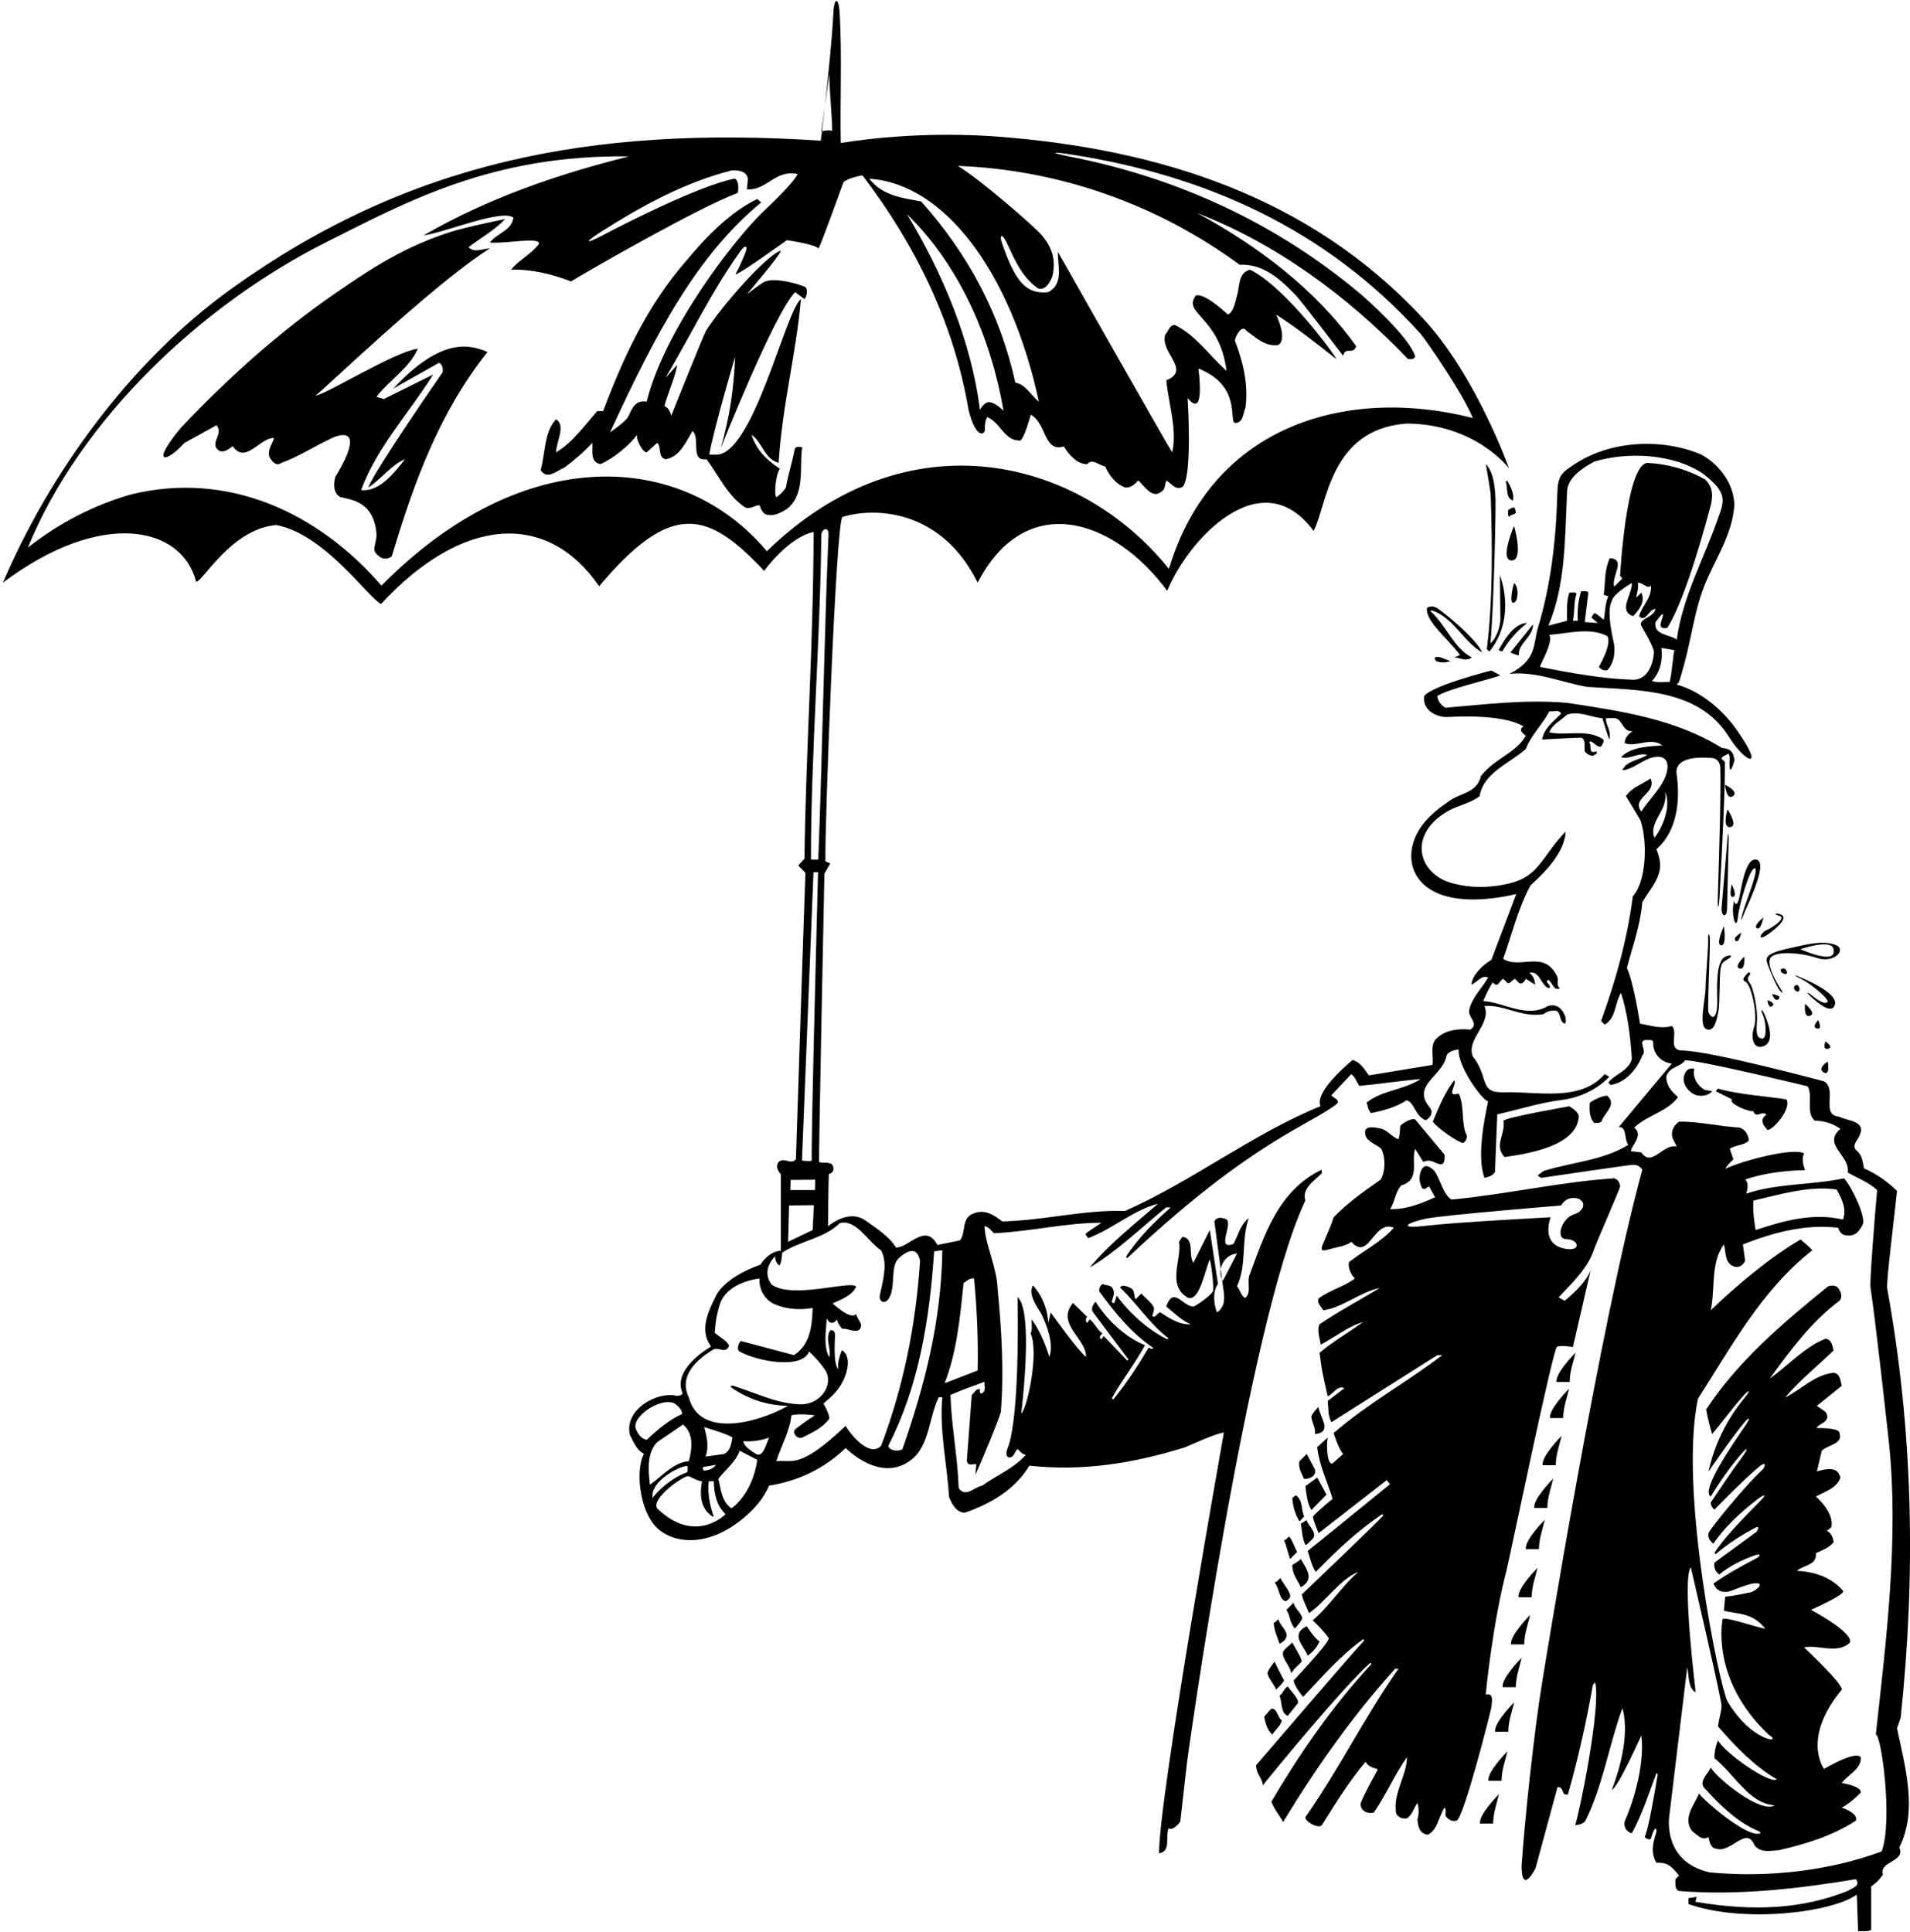 <?xml version="1.0" encoding="UTF-8"?>
<svg xmlns="http://www.w3.org/2000/svg" xmlns:xlink="http://www.w3.org/1999/xlink" width="525pt" height="531pt" viewBox="0 0 525 531" version="1.1">
<g id="surface1">
<path style=" stroke:none;fill-rule:nonzero;fill:rgb(0%,0%,0%);fill-opacity:1;" d="M 521.441 475.082 L 522.434 472.199 C 526.672 432.391 525.84 393.168 518.727 354.125 C 518.441 352.562 520.723 334.23 521.441 327.391 C 518.922 324.871 515.684 322.621 512.352 321.18 C 511.992 319.473 511.902 317.582 510.371 316.32 C 508.754 314.973 510.645 313.441 511.094 312.18 C 513.164 308.039 507.582 308.133 505.512 306.961 C 500.293 306.512 505.152 299.492 501.371 297.242 C 501.371 297.242 470.504 288.961 462.492 288.781 C 458.086 288.781 461.504 283.832 459.523 282.031 C 456.645 282.93 453.586 281.852 450.793 281.402 C 450.793 281.402 449.078 270.105 447.195 266.102 C 448.723 260.16 450.883 254.402 451.426 248.012 C 452.953 245.312 455.203 242.883 456.016 239.91 C 456.734 237.66 456.016 235.32 455.293 233.434 C 461.055 228.48 461.863 219.844 460.875 213.004 C 459.793 207.062 470.352 208.355 470.832 208.414 C 471.883 208.543 472.66 209.457 472.844 210.754 C 473.043 218.109 472.605 232.785 472.176 246.441 C 472.047 250.484 472.465 250.094 472.672 246.105 C 473.414 231.949 474.203 216.793 474.105 209.402 L 473.113 208.504 C 473.652 207.691 474.465 207.602 475.094 207.152 C 475.543 207.738 475.41 208.684 475.387 209.492 C 475.25 214.414 476.715 209.133 476.715 209.133 C 476.578 205.273 473.707 205.852 473.191 205.527 C 460.555 197.695 445.68 195.449 430.723 193.203 C 418.934 192.211 408.223 193.652 397.336 194.551 C 396.074 193.922 395.176 192.66 395.086 191.312 C 398.145 189.332 409.082 186.906 412.414 185.648 L 409.914 184.312 C 409.914 184.312 393.914 188.344 391.484 191.312 C 390.887 194.996 394.512 197.086 397.586 197.117 C 398.301 197.129 412.578 195.98 418.754 199.684 C 417.133 200.762 418.754 201.57 419.383 202.293 C 416.594 207.062 410.652 208.594 407.055 213.363 C 405.883 218.223 401.203 217.863 397.965 220.473 C 395.715 221.973 393.445 223.801 391.641 225.945 C 385.098 233.711 386.918 244.297 398.98 246.711 C 404.859 247.887 411.578 246.977 416.773 245.762 L 409.934 263.852 C 407.504 265.289 404.625 268.082 404.445 270.691 C 405.973 270.062 407.324 267.902 409.035 268.711 C 407.324 271.77 404.445 274.289 403.812 277.801 C 403.543 279.691 406.605 281.402 404.176 283.02 C 401.113 282.75 397.516 283.02 395.086 285.27 C 392.836 286.98 394.184 290.582 393.734 292.742 L 376.273 295.621 C 374.926 293.82 374.023 292.02 371.773 291.391 C 370.965 292.109 361.242 300.031 362.953 304.082 C 344.234 311.73 327.766 324.691 309.227 332.883 C 297.887 332.52 286.996 335.492 275.477 335.762 C 273.316 334.051 270.703 332.34 267.734 333.512 C 264.047 334.77 265.664 338.73 263.863 340.98 L 257.656 342.242 C 254.414 336.031 249.824 342.961 246.316 342.961 C 244.301 339.762 240.996 337.746 237.938 335.543 C 233.195 332.129 227.594 337.109 227.594 337.109 C 227.641 332.043 227.703 325.48 227.828 322.73 C 229.953 322.23 228.957 319.676 228.098 319.824 C 227.449 319.445 226.262 319.746 225.145 319.469 C 224.969 319.426 226.605 240.184 226.605 240.184 L 228.227 237.301 C 227.684 237.121 227.234 237.031 226.875 236.672 C 226.695 226.863 229.816 142.648 231.578 142.105 C 240.512 139.359 258.789 140.004 268.727 160.172 C 282.027 134.551 306.242 142.633 320.836 162.422 C 326.664 148.188 346.766 126.477 361.062 145.953 C 364.789 138.965 365.34 118.008 386.625 116.434 C 405.664 116.523 414.793 128.762 414.793 128.762 C 414.793 128.762 405.805 103.363 391.238 87.629 C 360.016 53.902 318.375 40.902 273.98 37.535 C 269.348 37.184 251.664 36.023 231.105 39.305 C 230.867 28.527 231.477 15.133 230.801 3.516 C 230.559 -0.652 229.289 -1.059 229.062 3.691 C 228.742 10.398 227.609 21.305 226.727 29.16 L 227.965 20.34 C 227.965 25.109 228.746 32.02 228.746 35.98 C 228.18 35.738 226.57 35.848 225.93 36.07 C 225.734 37.699 225.613 38.672 225.613 38.672 C 161.902 34.473 111.781 44.812 63.684 79.32 C 35.562 99.496 13.527 130.391 0.797 160.172 C 27.992 139.734 50.047 144.691 53.898 159.902 C 55.516 160.262 63.496 145.355 75.945 144.332 C 89.328 146.855 101.234 164.402 104.746 166.023 C 127.035 141.918 150.363 140.355 164.688 161.16 C 184.719 137.277 194.766 140.652 210.047 156.934 C 210.047 156.934 216.621 147.738 223.637 146.223 C 223.547 178.352 221.566 204.273 221.113 236.039 L 219.406 237.934 L 221.387 239.91 C 221.113 246.391 218.773 318.66 218.773 318.66 C 217.336 320.371 215.445 317.852 213.914 319.562 C 213.195 320.641 213.824 321.902 214.637 322.801 L 214.637 343.859 C 212.746 343.812 210.578 345.23 209.016 347.668 C 209.016 347.668 199.574 350.684 196.805 356.219 C 194.688 360.453 192.121 365.738 195.465 370.141 C 195.465 370.141 184.531 376.219 187.641 383.043 C 187.367 383.445 187.016 383.645 186.105 383.73 C 180.832 382.324 171.484 387.371 173.145 394.441 C 174.137 396.328 174.945 398.578 177.016 399.66 C 174.438 404.391 175.922 416.68 181.504 420.793 C 186.992 424.844 196.551 424.754 205.996 415.852 C 208.195 413.777 210.055 411.469 211.395 408.391 C 219.316 407.129 226.605 403.711 232.453 398.039 C 232.453 398.039 242.09 408.082 250.68 401.125 C 255.484 397.23 255.34 389.523 258.016 384.09 L 259.004 384.09 C 258.195 393.449 260.266 402.09 260.895 411.629 C 261.797 413.699 262.875 415.68 265.125 415.859 C 271.965 413.52 278.895 409.648 282.945 402.898 C 297.812 404.543 311.934 402.137 325.438 397.941 C 326.73 397.539 334.062 393.992 336.406 393.812 C 336.406 393.812 318.496 494.25 318.586 509.461 C 321.914 509.012 320.297 504.961 321.195 502.621 C 322.637 503.34 324.434 500.73 324.434 500.73 L 326.293 484.258 C 326.293 484.258 342.883 363.66 358.812 330 C 357.734 326.762 361.336 324.512 363.312 322.531 L 363.312 321.539 C 351.344 327.211 347.473 339.723 343.516 350.34 C 342.613 352.32 344.145 355.289 342.254 356.82 C 340.902 356.012 340.996 354.57 340.004 353.582 C 342.797 347.641 341.086 341.07 343.246 334.859 C 340.812 336.75 340.363 339.633 339.016 341.973 C 334.078 343.773 339.105 336.391 337.035 335.133 C 336.133 334.77 334.426 334.32 333.797 335.762 C 333.797 335.762 334.887 343.969 335.531 348.855 C 335.914 346.727 337.652 344.742 340.016 344.605 L 336.145 352.074 C 336.047 351.938 335.969 351.789 335.895 351.641 C 335.941 352.004 335.973 352.258 335.984 352.355 C 336.305 355.266 337.484 358.758 334.516 360.781 C 333.613 358.531 333.254 355.02 334.785 352.949 L 332.535 338.102 L 328.035 347.102 C 326.504 344.941 328.484 340.531 325.062 339.992 C 324.797 340.172 324.434 340.891 324.074 341.34 C 324.977 346.109 320.477 353.492 326.684 356.82 C 329.828 357.438 331.094 349.441 332.535 346.199 C 333.074 348.09 333.73 354.387 333.379 355.012 C 332.617 356.359 328.418 359.18 327.996 359.164 C 325.047 359.09 322.531 353.418 320.562 359.16 C 322.727 360.871 324.797 363.031 327.312 364.02 C 324.344 364.289 321.465 362.402 318.945 360.781 C 318.047 360.781 317.504 362.672 316.695 361.68 C 316.695 361.68 317.43 359.996 317.121 359.336 C 316.477 357.93 314.582 356.66 313.727 355.562 L 312.105 357.18 C 311.691 356.355 311.859 355.105 311.273 354.402 C 311.094 354.188 308.504 352.68 307.875 353.941 C 312.645 358.441 315.887 363.84 321.195 367.891 L 320.836 368.16 C 315.703 365.641 310.574 361.141 306.977 356.191 C 306.719 356.758 306.605 357.379 306.395 357.961 C 306.23 358.398 305.504 358.18 305.637 357.66 C 305.902 356.617 306.465 355.535 305.984 354.57 C 305.625 353.039 304.004 353.492 303.016 352.949 C 302.387 353.492 302.113 354.121 302.113 354.93 C 306.254 360.602 310.934 366.449 316.965 370.5 C 316.695 371.223 316.156 370.41 315.703 370.5 C 312.824 375.359 309.676 380.223 305.984 384.723 L 305.625 384.359 C 308.324 379.41 312.016 374.82 314.715 369.781 C 309.227 367.531 304.363 362.941 301.125 357.812 C 300.496 358.621 299.684 359.789 300.496 360.781 L 310.215 373.742 L 309.855 374.012 L 303.375 367.262 L 302.746 368.16 L 302.387 367.891 C 302.113 367.262 302.746 366.992 303.016 366.539 C 301.484 365.461 301.035 363.84 299.504 362.672 L 298.875 363.66 L 298.516 363.301 C 298.605 362.941 298.246 362.312 298.875 362.039 L 294.914 358.172 C 290.145 364.02 298.695 367.98 298.516 373.02 C 296.086 371.039 289.605 361.859 288.797 360.781 L 288.164 363.66 C 287.895 359.789 286.547 356.281 283.934 353.312 C 282.676 355.562 284.477 358.441 286.184 361.051 C 287.895 364.652 289.695 369.512 288.434 373.02 C 287.355 369.422 285.734 365.641 283.574 362.672 C 283.484 364.02 283.844 365.461 283.305 366.539 C 285.645 372.121 282.316 387.242 280.695 388.59 C 281.504 381.84 283.664 359.973 279.703 356.551 C 280.246 390.523 277.301 397.184 277.098 397.695 C 276.715 398.66 276.273 400.031 277.094 400.562 C 278.715 401.012 278.805 399.031 279.703 398.312 C 280.246 398.852 281.055 399.84 281.953 399.93 C 278.625 403.711 273.945 405.512 269.984 408.391 C 267.914 408.66 265.395 411.898 263.504 409.02 C 263.234 400.289 261.523 392.191 261.254 383.461 C 264.316 382.109 267.824 380.852 270.613 379.859 C 270.523 381.031 271.156 382.473 269.715 383.102 C 269.086 382.828 269.445 382.199 269.355 381.84 C 268.094 381.84 268.094 382.652 267.105 383.461 L 265.754 401.551 C 266.203 403.352 267.465 402.18 268.363 402.539 L 268.094 405.422 C 270.344 400.562 275.031 388.969 275.105 388.031 C 275.988 376.934 275.293 365.504 274.215 354.301 C 273.945 348.09 270.887 342.422 270.613 337.109 C 271.785 337.109 272.594 338.551 273.227 339 C 283.305 338.551 292.934 336.121 302.746 336.121 L 298.516 339 C 298.246 339.633 298.875 339.902 299.145 340.352 C 305.805 337.832 311.746 332.52 318.312 330.902 C 311.836 336.48 304.906 341.973 299.504 348.449 C 306.977 344.039 313.547 337.562 320.562 331.891 L 321.824 331.891 C 317.234 335.941 312.645 340.531 309.496 345.48 L 309.855 345.84 C 344.246 313.438 360.523 309.121 367.543 303.359 C 368.355 302.371 366.465 301.742 365.926 301.109 L 371.414 295.262 C 372.676 296.16 372.855 297.512 373.664 298.5 C 379.336 297.961 385.273 297.062 390.492 296.609 C 385.902 299.672 380.055 299.582 375.645 303.09 C 376.004 304.082 376.004 305.16 376.902 305.973 C 380.414 305.25 383.742 304.352 386.625 302.461 C 388.695 302.91 388.965 306.781 391.844 307.949 C 392.836 307.5 393.645 306.512 393.465 305.34 C 393.375 304.711 392.742 304.262 392.473 303.723 C 388.523 298.238 396.52 295.605 397.578 290.367 C 397.824 289.16 399.676 288.602 400.934 288.512 C 400.664 293.281 407.594 302.641 409.035 302.73 C 408.203 306.855 405.793 317.762 408.043 323.789 C 409.035 323.52 410.203 323.34 410.926 322.172 L 411.555 306.332 C 417.145 305.09 423.34 303.109 429.328 302.359 C 437.832 301.297 442.336 295.98 442.336 295.98 L 441.074 295.262 C 434.402 302.992 422.727 299.98 413.496 300.262 C 409.957 300.371 408.781 299.566 407.992 297.023 C 407.262 294.664 406.449 292.324 404.805 290.402 C 403.004 285.449 410.023 281.582 408.043 276.539 C 413.535 276.09 418.035 279.781 424.242 278.789 C 425.234 277.98 426.402 277.711 427.754 277.801 C 429.285 278.699 428.473 280.77 430.094 281.402 C 430.633 281.039 430.273 280.32 430.363 279.781 C 429.734 277.711 428.203 275.73 425.504 276.539 C 419.562 280.051 413.266 275.461 407.684 275.191 C 408.492 273.391 409.215 271.68 410.293 270.062 L 410.652 270.332 C 411.734 271.59 412.273 269.43 413.176 269.07 L 413.895 269.699 C 414.793 271.23 415.516 269.34 416.414 269.07 L 417.402 270.062 C 418.215 270.961 419.113 269.699 419.383 269.07 L 421.992 270.691 C 421.812 269.43 421.543 268.262 420.375 267.449 C 423.254 266.641 423.613 271.23 425.863 271.68 C 426.586 270.512 424.426 270.242 425.504 269.34 C 426.855 270.062 427.035 272.582 428.742 271.68 C 427.305 270.242 429.078 269.73 427.484 267.449 C 423.793 261.422 417.676 266.461 413.176 263.582 C 415.605 256.832 417.223 249.812 420.645 243.422 C 425.234 239.281 430.094 234.062 430.363 228.57 C 428.805 230.188 427.414 231.906 426.137 233.668 C 422.395 238.812 420.566 241.734 413.68 243.113 C 408.633 244.129 404.078 244.062 399.375 242.836 C 389.672 240.316 386.84 229.438 397.93 222.992 C 400.762 221.344 404.059 220.902 406.695 218.852 C 407.773 212.371 414.973 209.852 419.383 205.891 C 420.824 202.113 424.062 199.051 425.863 195.543 C 426.855 195.723 428.473 194.91 429.105 196.172 C 426.945 198.422 424.426 200.133 423.883 203.281 C 423.883 203.281 434.461 202.711 434.645 202.785 C 435.957 203.312 435.426 205.262 435.586 206.523 C 436.215 207.332 436.934 207.691 437.836 207.781 C 438.195 207.422 439.184 207.422 438.824 206.523 C 436.453 207.41 437.559 205.129 436.918 204.242 C 436.781 204.055 436.996 203.672 437.344 203.824 C 438.191 204.203 438.934 205.391 440.086 205.262 C 440.355 204.543 440.984 204.094 440.715 203.281 C 436.395 200.223 430.184 202.383 425.863 201.301 C 426.676 199.051 429.105 198.062 430.723 196.441 C 434.145 195.363 437.203 197.16 440.445 197.434 C 441.074 199.41 441.703 201.66 442.336 203.281 C 443.055 200.941 441.254 199.23 441.434 197.434 C 441.434 197.434 443.824 197.34 444.23 197.484 C 446.109 198.156 445.996 201.18 448.812 201.031 C 447.645 201.57 446.652 202.832 446.562 204.273 C 449.625 205.531 453.766 202.473 456.914 204.902 C 453.223 205.172 448.363 205.262 445.574 208.141 C 447.914 208.863 450.344 206.793 452.773 207.512 C 450.523 209.043 447.105 209.043 445.934 211.742 C 448.535 211.578 451.07 209.266 453.52 208.43 C 458.078 206.875 459.594 209.844 457.312 214.473 C 455.82 217.5 452.977 220.168 451.152 223.082 C 448.273 219.301 455.562 218.133 453.676 213.992 C 451.426 215.613 448.543 216.422 446.926 218.852 C 446.926 218.852 450.797 225.164 450.957 225.633 C 452.922 231.402 452.508 242.414 448.812 246.391 C 447.285 258.359 444.043 269.699 440.086 280.68 L 441.074 281.672 C 444.312 279.781 443.773 275.73 445.574 272.941 C 447.285 278.25 448.184 284.73 448.543 291.121 C 447.734 294.359 443.863 295.262 442.062 297.602 L 442.695 298.23 C 446.836 297.691 450.074 293.73 451.426 290.133 C 452.953 288.691 449.535 285.633 453.043 285.902 C 453.586 285.902 454.395 285.812 454.395 286.531 C 454.305 289.68 456.555 292.02 459.523 292.383 C 459.523 292.383 449.535 304.262 444.945 309.84 C 447.285 309.66 446.383 313.172 447.555 314.699 C 440.625 319.02 431.984 319.473 424.242 321.902 L 422.625 323.16 L 423.613 323.789 C 423.613 323.789 447.328 320.281 448.66 320.211 C 449.719 320.156 450.703 320.422 451.426 321.539 C 439.633 364.652 424.488 458.828 423.918 462.273 C 421.688 475.688 419.004 501.082 418.223 513.082 C 418.328 521.105 422.078 513.523 422.078 513.523 L 428.113 491.281 C 430.094 491.098 429.016 493.801 430.992 493.262 C 433.785 483.359 436.035 473.371 437.836 463.109 L 438.465 462.48 C 440.086 469.32 434.234 497.848 432.973 501.719 C 434.145 501.629 435.402 501.27 435.855 500.371 C 440.625 490.648 442.242 479.762 445.934 469.59 C 445.934 469.59 448.828 476.855 443.055 492 C 444.676 491.551 451.152 477.059 451.152 477.059 C 452.055 484.078 449.625 493.801 446.562 500.73 C 446.293 502.078 446.926 503.52 448.543 503.969 C 451.426 498.66 453.223 492.988 455.293 487.41 L 455.652 487.77 C 455.113 491.012 453.133 503.07 452.055 504.961 C 452.504 505.5 453.043 505.68 453.676 505.59 C 454.125 504.598 454.215 503.43 455.023 502.621 C 455.383 502.801 455.293 503.34 455.293 503.609 C 454.395 506.398 453.586 509.098 455.293 512.07 C 458.535 511.891 459.523 513.148 461.504 515.578 L 460.516 516.57 C 460.516 517.828 460.336 519.449 461.504 519.809 C 477.883 521.16 494.895 519.09 510.102 516.57 C 511.633 518.551 508.754 519.09 507.852 519.809 C 495.828 524.605 482.578 525.605 466.004 522.781 L 466.363 521.43 L 464.113 521.789 L 464.113 523.41 C 478.996 528.676 503.328 525.855 510.371 520.801 L 510.734 530.879 C 511.902 530.789 513.344 531.059 514.332 530.52 L 514.332 518.551 C 515.773 517.559 516.582 516.75 517.574 515.309 C 516.402 511.531 523.871 511.891 522.074 507.84 C 527.203 497.578 523.602 485.609 521.441 475.082 Z M 285.566 110.426 C 283.406 108.719 281.875 105.566 279.086 105.207 C 275.035 86.668 266.305 70.02 253.164 55.348 C 247.945 54.449 242.453 53.727 238.945 49.137 C 259.277 50.41 277.754 74.238 285.566 110.426 Z M 275.844 112.945 C 275.844 112.945 274 110.934 272.16 110.566 C 270.562 110.246 269.363 112.676 269.363 112.676 C 267.023 93.957 259.195 75.238 249.297 58.859 C 263.965 73.168 272.426 93.148 275.844 112.945 Z M 210.785 151.531 C 187.816 124.105 144.094 121.211 104.855 160.98 C 87.484 140.91 62.648 129.301 35.828 135.961 C 25.656 138.93 16.207 143.789 7.656 150.539 C 22.023 115.352 55.277 83.855 89.703 66.562 C 111.891 55.422 135.414 42.48 172.895 42.992 C 153.098 47.941 134.105 54.512 116.465 64.68 C 121.145 64.32 137.887 57.301 141.125 59.82 C 140.676 63.422 136.625 64.051 134.645 66.66 C 138.516 67.109 149.586 64.859 147.965 67.289 C 145.625 70.172 142.566 71.52 140.496 74.133 C 146.074 73.949 151.926 75.391 156.965 77.371 C 162.188 74.133 192.246 56.941 202.688 53.07 C 203.316 51.633 202.742 48.945 201.777 49.137 C 192.012 51.082 170.656 62.027 165.609 64.707 C 160.836 67.238 160.539 66.695 165.117 63.781 C 176.426 56.578 188.062 50.191 201.066 46.859 C 202.594 46.77 205.297 46.859 205.566 49.199 L 205.297 52.082 C 210.875 52.352 213.125 46.5 219.246 47.852 C 217.715 50.82 210.969 56.996 209.27 58.672 C 201.172 66.676 182.637 90.781 177.754 110.402 C 174.613 109.906 173.801 112.176 172.715 114.465 C 172.023 115.914 167.676 118.859 167.676 118.859 C 180.559 90.922 191.734 70.109 209.223 55.648 C 208.895 55.32 208.445 55.051 208.176 54.691 C 200.703 58.289 194.047 65.133 188.465 71.883 C 177.754 84.211 171.277 98.43 165.785 113.012 L 164.164 113.012 C 160.746 116.883 157.324 121.742 152.824 124.352 C 152.914 121.383 155.617 116.883 152.824 115.262 C 149.496 118.859 149.945 124.531 148.598 129.211 C 150.395 132.09 153.098 129.301 155.074 128.578 C 157.777 126.602 160.387 124.352 162.816 121.742 C 162.996 123.902 162.098 127.051 165.066 127.59 C 168.938 125.879 173.254 122.102 175.145 119.492 C 174.695 120.57 176.586 124.352 177.754 124.352 L 180.637 121.742 C 181.895 122.82 180.727 125.609 182.887 126.242 C 186.844 125.699 188.555 121.383 190.355 118.5 C 192.605 120.301 189.547 126.961 194.227 126.242 C 197.734 131.012 199.984 136.32 204.938 139.562 C 206.555 140.012 207.816 138.66 208.805 138.93 C 209.074 139.742 209.703 141.539 211.145 141.539 C 212.766 141.898 214.746 140.91 216.273 139.922 C 221.586 135.871 219.605 127.68 220.504 123 C 220.504 123 218.656 122.387 218.434 123.539 C 217.777 127 216.613 130.562 216.004 134.07 C 215.195 135.242 214.566 135.871 213.395 136.68 C 212.676 135.871 213.305 130.109 214.387 128.852 C 210.605 126.422 207.906 123.633 206.555 119.492 C 209.703 121.742 210.066 126.148 214.023 127.23 C 215.016 111.391 218.797 97.531 220.145 82.23 C 215.914 85.289 206.914 125.812 196.566 124.98 L 194.945 124.98 C 196.297 117.512 202.055 98.07 202.055 98.07 C 201.695 107.07 200.527 114.762 198.098 123.219 C 198.098 123.219 213 85.715 218.578 80.312 L 221.137 82.23 C 221.832 81.188 222.039 79.918 221.5 79.027 C 221.203 78.535 213.395 76.109 210.426 77.371 C 210.605 76.832 205.297 80.883 205.297 80.883 C 205.297 80.883 214.387 70.262 214.656 68.91 C 210.906 69.926 198.754 83.613 194.137 90.805 C 193.434 91.898 184.504 114.27 184.504 114.27 C 184.234 113.281 183.605 111.84 182.617 111.66 C 183.605 107.883 185.496 104.012 186.125 100.32 L 182.887 103.922 C 189.691 92.5 195.648 79.938 203.652 68.867 C 204.855 67.199 205.652 67.551 204.848 69.523 C 204.027 71.52 203.207 73.531 202.227 75.203 C 201.254 76.863 216.273 66.031 216.273 66.031 C 216.273 66.031 223.566 67.02 225.004 68.281 C 225.727 67.109 231.844 50.102 231.844 50.102 C 233.105 48.84 237.066 48.211 237.066 48.211 C 251.824 67.562 262.266 89.16 266.227 112.652 C 268.246 120.812 270.727 119.492 270.727 118.141 C 270.637 116.883 270.816 115.621 271.355 114.633 C 275.137 116.25 275.945 121.199 280.445 121.109 C 281.613 120.48 283.324 114 283.324 114 C 287.734 116.34 286.836 124.441 292.414 122.73 C 293.766 124.98 296.105 127.68 298.895 127.59 C 300.156 125.879 302.137 127.949 303.754 128.223 C 304.746 130.289 306.363 132.723 308.613 133.711 C 309.695 134.43 310.953 133.801 311.855 133.078 L 312.844 132.09 C 314.016 132.812 316.445 137.223 318.965 135.328 C 320.406 134.609 320.137 133.262 320.586 132.09 C 322.023 132.898 323.285 135.062 325.176 133.711 C 327.785 130.379 326.434 109.41 326.434 109.41 C 331.078 115.148 329.676 103.383 329.406 101.312 C 341.246 105.98 337.773 115.621 339.395 116.25 C 341.824 116.34 341.645 113.551 342.363 112.02 C 343.18 105.512 341.637 99.367 339.473 93.727 C 339.242 93.129 341.285 88.801 342.633 90.961 C 345.336 92.852 347.766 95.371 351.363 94.832 C 353.883 93.301 351.094 87.09 350.734 86.461 C 356.402 90.062 362.074 94.562 367.293 98.699 C 367.652 98.609 353.703 79.172 343.625 74.133 C 340.203 75.031 340.836 78.723 340.023 81.242 C 339.664 82.41 339.125 85.922 337.504 86.461 C 336.246 85.289 330.844 80.43 328.684 81.242 C 324.906 86.281 335.246 86.98 337.145 101.941 C 332.465 97.801 328.594 92.039 322.926 89.34 C 321.395 89.34 321.215 91.051 320.312 91.949 C 318.695 96.902 327.605 101.672 320.586 104.551 C 321.215 111.121 323.645 118.141 322.203 124.352 C 320.855 122.371 290.797 69.27 290.797 69.27 C 290.613 72.781 292.578 78.062 288.078 80.312 C 283.398 80.855 280.641 78.625 278.246 73.812 C 277.09 71.586 276.27 69.27 275.453 66.965 C 274.555 64.43 275.48 64.125 276.66 66.609 C 278.871 71.246 280.73 76.035 285.305 79.262 C 287.105 79.891 288.395 78.117 289.207 76.137 C 290.438 71.27 288.996 67.898 286.527 64.855 C 284.477 62.332 268.836 48.84 263.254 45.602 C 291.246 46.68 318.062 56.133 340.746 72.781 C 347.156 72.441 351.949 76.715 356.262 81.262 C 357.699 82.777 369.184 97.801 369.184 97.801 C 369.812 95.102 371.883 97.711 372.785 95.191 C 361.445 79.262 345.336 67.383 329.047 58.562 C 350.465 66.84 370.266 81.152 387.004 98.699 C 387.723 98.699 388.535 98.883 388.984 98.07 C 387.723 92.941 375.438 82.035 373.676 80.562 C 350.277 61.004 323.34 48.852 294.484 43.129 C 288.473 41.938 288.652 41.574 294.738 42.523 C 331.227 48.227 364.336 62.766 390.566 91.859 C 391.547 92.949 402.035 107.973 404.824 114.902 C 370.746 106.211 333.297 116.414 321.305 156.391 C 296.863 125.867 249.469 113.848 210.785 151.531 Z M 225.746 147.148 C 225.762 145.426 227.672 144.652 227.746 146.648 C 226.578 173.812 226 208.617 224.914 236.312 L 222.914 236.312 C 222.828 209.059 225.527 174.352 225.746 147.148 Z M 223.598 239.746 L 224.859 239.746 C 224.859 239.746 222.922 312.219 223.121 319.062 C 222.371 319.312 220.434 319.023 220.434 319.023 Z M 217.328 324.355 L 224.078 324.293 L 224.004 327.145 L 217.254 327.145 Z M 216.895 331.375 L 223.703 331.293 L 223.375 338.125 L 216.625 341.367 Z M 196.195 370.887 C 197.906 370.348 199.438 372.234 200.426 369.895 C 199.703 368.453 197.816 367.555 196.465 366.387 C 196.613 363.652 197.062 361.043 197.867 358.555 C 199.895 352.266 208.797 351.445 208.797 351.445 C 208.523 354.234 210.145 357.387 213.023 358.555 C 216.086 359.906 219.863 360.176 223.375 359.547 C 223.191 365.031 222.535 369.73 218.246 372.508 L 203.664 368.637 C 202.855 369.176 202.539 371.086 203.168 371.445 C 207.965 374.207 220.445 376.555 222.387 371.516 C 224.012 373.016 225.637 374.777 226.867 376.703 C 229.238 380.418 225.77 386.406 219.457 386.016 C 212.93 385.605 208.551 383.172 201.527 380.941 C 200.859 380.73 200.637 381.16 201.258 381.586 C 205.668 384.57 210.871 386.379 216.625 386.453 C 207.422 391.551 192.223 395.059 189.355 384.203 C 186.297 377.906 192.078 373.355 196.195 370.887 Z M 193.945 400.406 C 194.938 397.617 194.305 395.094 193.586 392.305 C 195.297 392.844 200.426 394.375 201.324 395.188 C 200.965 396.805 200.875 398.695 199.074 399.688 Z M 196.824 402.656 C 196.016 403.824 194.754 404.094 193.586 404.273 C 193.137 404.094 193.227 403.645 193.227 403.285 Z M 174.789 392.785 C 173.414 389.215 182.613 383.414 185.836 386.098 C 186.68 386.797 187.566 387.797 187.465 388.703 C 183.867 390.324 180.715 393.023 177.746 395.816 C 176.137 395.398 175.316 394.152 174.789 392.785 Z M 180.625 396.445 L 187.734 391.586 C 190.703 394.016 190.254 398.066 189.355 401.664 C 185.035 402.023 181.887 405.895 178.645 408.145 C 178.195 404.188 177.746 399.504 180.625 396.445 Z M 188.953 402.98 C 188.953 402.98 189.121 404.438 188.828 404.73 C 183.078 406.793 179.367 411.746 179.367 411.746 C 178.645 406.977 187.391 402.73 188.953 402.98 Z M 180.625 414.625 C 178.953 412.043 187.117 406.164 188.953 405.793 C 189.66 405.648 191.695 407.246 192.953 407.156 C 192.324 410.754 192.414 414.625 195.836 416.875 L 196.195 416.875 C 194.078 410.98 194.844 407.156 194.844 407.156 L 196.195 407.156 C 196.285 410.574 196.914 413.816 199.438 416.246 C 199.438 416.246 191.078 424.812 180.625 414.625 Z M 201.055 414.625 C 198.355 412.824 198.176 409.406 197.453 406.523 C 199.438 403.914 202.137 402.023 203.305 398.785 L 208.164 401.305 C 206.746 410.98 201.055 414.625 201.055 414.625 Z M 207.805 399.688 C 206.547 398.785 204.656 397.887 204.297 396.176 C 206.453 396.355 209.246 395.996 211.406 395.188 C 210.594 396.895 209.785 400.766 207.805 399.688 Z M 232.465 391.945 C 219.746 403.98 217.887 401.215 213.387 401.664 C 214.734 397.438 217.164 393.203 217.523 389.066 C 219.773 388.438 224.004 389.066 224.004 389.066 C 224.004 389.066 221.094 390.848 218.625 392.867 C 217.539 393.758 219.145 395.727 220.496 395.188 C 223.105 393.836 225.895 392.754 227.965 389.965 C 227.965 388.527 226.344 385.824 226.344 385.824 C 227.605 384.746 229.066 383.508 230.203 382.059 C 233.012 378.473 234.312 372.785 231.414 371.148 C 230.965 372.316 230.035 374.758 230.484 376.375 C 228.863 375.117 229.586 367.422 229.52 366.781 C 229.449 366.137 229.227 365.621 228.234 365.664 C 226.703 368.008 228.504 370.438 227.965 373.137 C 226.254 370.164 227.066 365.848 227.246 362.426 C 228.414 364.812 229.988 363.008 230.078 362.648 C 230.078 363.457 231.371 365.344 231.652 365.301 C 232.938 365.09 234.441 366.258 236.066 365.664 C 237.684 363.953 235.613 362.965 235.344 361.164 C 233.996 363.145 228.863 358.285 228.863 358.285 C 231.023 357.297 234.176 356.215 235.344 353.695 C 234.086 351.805 217.703 357.297 212.035 353.066 C 209.914 349.98 211.227 347.305 213.023 345.324 C 213.023 345.324 213.113 347.395 214.285 347.848 C 214.824 347.125 214.914 345.324 215.004 344.336 C 219.953 341.098 226.523 340.465 230.844 336.234 C 235.254 334.977 238.586 341.367 242.184 343.707 C 244.094 347.289 242.695 351.926 241.852 356 C 241.465 357.867 243.266 358.719 244.371 356.859 C 246.285 353.633 244.586 348.02 247.105 345.816 C 247.938 345.09 251.914 341.48 252.895 346.586 C 251.727 364.586 248.215 381.504 242.184 397.438 C 238.586 401.125 232.734 392.754 232.465 391.945 Z M 248.035 398.426 C 246.684 399.055 244.434 398.785 244.164 397.438 C 252.445 381.324 255.504 363.055 256.766 343.977 L 259.016 343.707 C 258.746 363.324 254.066 381.145 248.035 398.426 Z M 268.734 376.734 L 259.645 380.246 C 262.977 371.785 263.875 362.246 264.863 352.707 C 265.766 352.074 266.574 351.266 267.746 351.445 C 268.555 359.996 268.914 368.816 268.734 376.734 Z M 457.645 217.617 C 459.578 221.648 456.746 227.812 454.766 230.309 C 452.965 225.898 458.723 222.746 457.645 217.617 Z M 517.223 508.945 C 502.914 514.254 485.902 516.234 469.973 514.703 C 456.711 511.758 458.844 499.117 458.844 499.117 L 463.766 458.363 C 464.305 460.793 463.945 464.035 466.105 465.207 C 466.105 465.207 462.246 433.98 464.754 430.824 C 464.754 430.824 473.293 467.422 473.199 468.988 C 473.09 470.898 472.371 472.934 472.223 474.566 C 476.812 479.875 482.121 485.453 488.422 489.145 C 486.355 490.496 474.203 481.945 472.223 478.434 C 471.594 479.875 471.234 481.496 471.234 483.293 C 476.902 487.887 480.773 495.805 487.793 496.254 C 484.016 498.684 471.863 488.785 470.242 485.906 C 469.344 487.793 466.465 490.043 468.984 492.023 C 473.066 496.578 477.902 501.066 483.195 503.27 C 483.969 503.594 484.445 504.125 482.914 504.098 C 479.137 504.027 468.805 495.445 467.004 493.016 C 465.742 496.164 462.414 499.766 465.113 503.363 C 466.465 504.266 467.812 506.156 469.613 504.984 C 469.883 506.336 470.242 508.137 471.863 508.223 C 475.914 509.395 480.055 501.746 482.305 507.324 C 484.016 509.395 486.621 508.766 489.055 508.586 C 496.523 506.875 503.723 504.625 510.113 500.484 C 510.922 498.414 506.242 496.887 506.242 496.887 C 508.133 495.895 510.023 494.273 511.465 492.746 C 511.645 490.945 506.242 490.137 506.242 490.137 C 507.953 487.793 511.734 486.266 511.465 483.023 C 509.844 481.137 501.383 486.266 501.383 486.266 C 501.383 486.266 495.078 477.98 506.242 464.484 C 506.602 462.863 495.895 452.875 495.895 452.875 C 499.582 451.977 505.074 454.855 508.492 451.523 C 509.395 448.645 497.781 442.523 497.781 442.523 C 497.781 442.523 507.414 438.293 506.602 437.305 C 503.273 433.434 498.414 431.996 493.914 431.816 C 495.621 430.195 499.492 430.375 499.133 426.953 C 500.844 426.145 502.555 425.605 503.992 423.984 C 503.992 423.086 503.453 421.285 502.012 420.746 C 502.555 420.746 502.914 420.113 503.363 419.844 C 504.352 415.797 499.133 411.387 499.133 411.387 C 501.562 410.035 504.984 409.047 505.883 406.164 C 505.434 404.727 504.746 402.812 499.414 404.48 L 500.754 398.785 C 502.371 397.164 506.691 396.984 505.613 393.926 C 505.703 392.395 499.402 392.574 499.402 392.574 C 499.312 391.496 503.812 390.867 501.742 388.074 L 499.402 386.453 L 506.242 380.965 C 505.883 379.527 505.793 377.547 503.992 377.367 C 498.863 377.906 495.172 381.867 490.672 384.203 C 494.184 379.887 499.312 375.746 503.992 371.246 C 503.723 369.895 503.363 368.098 501.742 368.008 C 496.074 370.258 491.574 375.297 486.441 378.984 C 491.844 371.516 497.781 363.414 505.613 357.566 C 506.602 356.484 505.973 355.047 505.254 354.055 C 504.621 353.246 503.184 353.246 502.371 353.695 C 489.684 363.953 477.535 374.395 468.984 387.445 C 469.434 390.414 470.605 394.195 470.605 394.195 C 472.578 391.98 475.879 387.422 479.008 383.898 C 480.887 381.777 481.309 382.102 479.637 384.117 C 474.625 390.168 471.234 397.055 469.613 404.547 C 469.613 404.547 475.781 395.43 479.398 391.105 C 480.93 389.277 481.203 389.73 479.824 391.754 C 476.289 396.926 467.363 409.766 470.242 411.387 C 472.535 407.566 475.254 403.695 478.246 400.121 C 480.543 397.375 480.734 398.027 478.613 400.883 C 475.617 404.914 472.93 409.055 470.242 413.004 C 470.242 413.816 470.605 414.445 471.234 414.984 C 471.234 414.984 479.227 406.75 483.398 403.297 C 485.867 401.254 485.125 403.441 484.383 404.09 C 480.434 407.551 470.152 420.023 469.613 421.465 C 469.344 422.727 470.062 423.625 470.965 424.344 C 473.996 419.793 478.484 415.676 483.07 412.137 C 484.742 410.848 486.16 410.309 483.613 412.848 C 479.289 417.164 473.102 423.613 471.234 426.953 L 471.594 427.227 C 474.934 424.363 478.551 422.051 482.289 420.059 C 484.188 419.047 482.848 421.059 482.848 421.059 L 471.234 429.566 C 471.055 430.824 471.414 431.996 472.586 432.805 C 475.574 430.363 478.941 428.75 482.426 427.516 C 484.078 426.93 484.105 427.672 482.441 428.539 C 478.52 430.586 474.629 432.734 470.965 435.324 C 471.945 437.492 473.41 437.785 475.062 437.539 C 476.02 437.398 480.129 435.34 482.578 435.23 C 485.219 435.109 482.613 437.434 481.035 437.75 C 478.844 438.191 476.766 438.664 474.203 438.926 C 474.113 440.094 473.934 441.355 473.844 442.793 C 478.434 443.785 481.766 443.426 485.184 447.656 C 484.645 447.926 474.383 444.324 473.484 445.043 C 473.484 445.043 469.914 461.48 486.133 476.832 C 488.078 478.035 487.16 478.348 486.07 478.012 C 481.523 476.609 477.445 472.078 474.836 467.727 C 472.672 463.676 461.336 409.316 466.734 384.477 C 475.824 370.348 484.191 354.598 498.145 343.707 C 497.691 342.984 494.902 340.734 494.902 340.734 C 486.172 345.867 477.172 353.516 470.242 360.176 C 471.504 354.145 470.152 347.035 473.844 342.086 C 474.473 344.246 473.934 347.215 476.723 348.207 C 478.164 348.566 479.152 347.664 479.691 346.586 L 479.062 342.086 C 487.164 338.938 495.895 336.414 505.254 337.496 C 505.523 338.305 505.973 339.207 506.871 339.477 C 509.754 340.195 511.047 338.586 512.023 336.531 C 512.875 334.73 509.305 326.695 506.871 323.906 C 498.145 325.797 488.332 325.258 479.965 328.137 C 480.414 326.965 480.684 325.074 479.691 324.266 C 484.555 322.465 491.215 321.746 496.164 321.656 C 496.164 321.656 494.902 318.777 495.895 317.066 C 492.922 315.355 478.973 319.047 474.203 321.297 C 474.742 320.305 475.645 319.496 476.453 318.688 L 475.465 315.805 C 477.086 314.637 479.152 314.996 480.684 313.555 C 480.684 312.027 479.605 310.316 478.074 309.957 C 472.855 309.688 466.914 308.246 461.516 308.336 C 459.805 309.508 459.086 311.395 459.895 313.195 L 460.883 315.176 C 457.105 314.277 454.043 321.027 451.164 316.797 L 448.285 316.438 C 448.375 314.906 451.883 312.117 449.184 309.957 C 452.965 306.445 458.273 305.637 461.242 301.586 C 460.344 300.777 458.004 298.977 458.004 296.008 C 458.633 293.215 462.055 293.305 463.133 291.508 C 465.652 291.055 496.883 298.617 496.883 298.617 C 498.414 301.406 496.254 305.637 498.773 308.066 C 501.473 308.066 503.812 308.875 505.883 310.316 C 500.754 314.637 508.672 317.695 507.863 322.285 C 510.562 323.906 513.531 324.895 515.965 327.145 C 515.332 334.164 513.883 352.227 514.141 353.922 C 515.535 363.086 518.633 391.234 519.148 395.992 C 522.039 422.809 518.434 450.98 515.602 476.816 C 517.043 476.543 520.371 500.305 517.223 508.945 Z M 481.941 330.027 C 489.414 328.316 497.359 325.898 504.828 326.98 C 506.828 330.48 507.414 332.637 506.602 335.246 C 498.145 333.266 489.953 335.695 482.574 338.125 C 482.215 336.234 481.766 332.906 481.941 330.027 "/>
<path style=" stroke:none;fill-rule:nonzero;fill:rgb(0%,0%,0%);fill-opacity:1;" d="M 472.223 299.246 L 471.594 299.965 L 476.094 302.215 C 474.922 303.207 480.324 305.637 481.941 305.457 C 482.754 307.707 484.285 305.098 485.543 306.445 C 483.562 307.707 484.645 309.324 485.812 310.586 C 487.074 310.945 492.562 304.824 491.031 302.215 C 484.734 301.227 478.254 300.957 472.223 299.246 "/>
<path style=" stroke:none;fill-rule:nonzero;fill:rgb(0%,0%,0%);fill-opacity:1;" d="M 414.895 185.219 C 422.363 184.496 429.113 187.559 436.223 188.816 C 450.332 189.773 466.883 189.133 475.277 202.625 C 479.531 209.457 485.371 212.145 477.715 201.148 C 473.844 195.387 467.543 189.988 460.883 188.188 L 461.516 187.469 C 465.344 175.445 465.316 168 469.309 159.055 C 472.234 152.5 476.18 146.387 476.723 138.867 C 476.633 133.016 472.586 127.707 467.723 125.008 C 457.297 120.484 443.082 120.926 432.98 127.496 C 429.246 129.926 428.184 130.699 428.062 135.645 C 427.738 148.547 426.227 160.957 422.754 172.484 C 421.359 177.109 422.527 181.402 414.895 185.219 Z M 458.902 187.469 C 457.285 187.379 455.574 187.738 454.043 187.195 C 456.383 184.766 457.105 181.258 456.652 178.105 L 460.254 178.738 C 459.895 179.457 459.535 185.758 458.902 187.469 Z M 430.746 135.312 C 430.746 131.312 435.055 128.605 438.203 126.898 C 447.383 124.105 459.895 124.738 467.992 130.137 C 474.746 135.312 474.113 137.426 472.223 142.469 C 468.535 153.266 462.504 163.887 460.883 175.855 C 459.266 174.418 454.402 174.688 455.035 170.996 C 455.754 170.277 456.113 169.379 457.016 168.746 C 457.555 169.559 454.676 173.246 458.273 172.617 C 463.586 164.336 469.496 141.574 470.059 139.566 C 470.836 136.793 471.078 134.004 468.625 131.758 C 463.766 129.059 458.543 127.527 452.785 127.258 C 446.914 127.812 445.312 158.309 445.312 158.309 L 445.945 159.027 L 443.695 161.277 C 442.793 158.488 447.203 153.629 442.434 153.445 C 440.902 157.227 441.355 159.387 440.812 163.527 L 442.074 163.887 C 441.176 165.777 441.176 168.836 440.812 170.367 C 440.035 169.758 439.328 169.078 438.539 168.605 C 438.051 168.309 437.441 169.781 437.441 169.781 L 439.195 171.266 L 435.594 170.996 C 435.953 168.297 436.223 165.508 436.586 162.898 C 436.133 162.266 435.324 162.629 434.605 162.535 C 433.793 165.059 433.523 167.758 433.703 170.637 L 432.355 170.637 C 432.895 168.297 432.535 165.508 433.344 163.168 C 432.895 162.629 432.086 162.988 431.363 162.898 C 430.555 165.238 430.734 167.938 430.734 170.637 L 425.605 171.988 C 430.375 160.738 430.117 148.184 430.746 135.312 Z M 425.875 174.508 C 431.004 174.148 437.035 172.348 441.805 174.867 C 443.152 177.117 439.465 183.328 439.465 183.328 C 440.094 184.047 440.812 184.406 441.805 184.227 C 443.492 182.473 443.965 179.824 443.688 177.301 C 443.578 176.332 441.355 168.207 443.062 165.148 C 443.516 163.078 448.555 160.285 448.555 160.285 C 448.734 163.348 444.594 167.938 448.914 169.379 C 450.535 167.578 452.336 165.508 451.164 162.898 L 449.902 164.156 C 449.453 164.336 450.625 161.727 450.176 160.285 C 451.254 159.836 453.055 162.266 453.773 160.918 C 454.133 164.336 451.344 166.406 450.535 169.379 C 452.336 171.266 453.234 167.398 455.035 167.398 C 454.641 169.75 450.355 170.051 451.102 171.938 C 451.215 172.215 454.094 176.902 454.586 178.98 C 454.754 179.688 454.043 187.195 448.555 186.836 C 440.184 186.566 431.543 184.945 423.266 183.328 C 423.625 182.066 426.953 176.488 425.875 174.508 "/>
<path style=" stroke:none;fill-rule:nonzero;fill:rgb(0%,0%,0%);fill-opacity:1;" d="M 465.742 293.758 C 464.328 293.605 463.672 293.938 463.133 295.105 C 462.055 297.445 463.672 299.785 465.742 300.867 C 467.363 301.586 469.613 301.227 470.605 299.965 L 468.625 299.605 C 466.465 298.438 465.113 295.914 465.742 293.758 "/>
<path style=" stroke:none;fill-rule:nonzero;fill:rgb(0%,0%,0%);fill-opacity:1;" d="M 408.414 465.836 C 408.414 464.695 410.449 445.672 414.031 431.969 C 414.965 428.387 426.883 370.512 427.992 370.184 C 429.414 369.77 431.141 370.156 432.355 370.258 L 437.215 349.195 C 435.863 352.438 432.895 355.227 430.105 357.566 L 428.414 356.648 C 432.285 352.504 436.508 348.52 438.148 343.449 C 438.684 341.805 445.383 326.566 445.328 326.117 C 445.211 325.098 444.758 324.219 443.695 323.906 C 428.844 324.895 414.086 328.316 398.965 329.758 C 396.445 328.047 396.086 324.266 394.105 321.656 C 393.113 320.938 391.945 319.766 390.863 321.297 C 389.965 323.008 389.965 324.805 390.863 326.516 C 391.586 327.414 392.215 326.246 392.844 326.156 L 394.465 329.125 C 390.684 330.836 386.363 332.547 382.133 332.367 C 383.484 330.027 383.484 327.867 385.105 325.887 C 390.504 324.355 387.805 319.227 388.973 315.805 L 391.223 319.406 C 393.203 318.508 394.016 319.586 395.723 320.035 C 397.254 320.215 397.074 318.508 397.074 317.426 L 388.973 307.707 C 387.805 307.258 384.902 309.125 384.863 309.645 C 384.781 310.773 384.816 311.902 384.383 313.195 C 382.766 312.566 381.504 310.945 379.883 310.316 C 378.445 310.047 374.305 308.875 375.383 312.207 C 375.562 313.645 379.449 315.324 379.668 315.773 C 380.891 318.293 380.824 321.895 379.523 324.266 C 375.113 327.324 370.613 330.477 366.562 334.617 C 365.871 337.012 364.547 339.664 363.508 342.285 C 362.793 344.094 363.797 343.887 365.73 343.324 C 367.668 342.762 369.938 342.582 371.426 341.367 C 376.375 346.855 377.543 335.156 383.125 337.496 C 379.613 341.457 374.934 343.707 370.793 346.945 C 370.434 348.477 371.336 350.367 372.414 351.445 C 369.266 353.785 365.574 354.598 362.426 356.938 C 361.883 358.375 363.234 359.098 363.684 360.176 C 368.723 359.637 374.035 355.047 379.254 354.055 C 373.766 357.387 368.094 360.355 362.695 364.047 C 361.883 365.574 362.875 368.453 363.055 369.625 C 366.926 367.555 370.793 364.496 374.664 363.414 C 370.703 366.297 366.293 368.816 362.695 371.875 C 363.414 377.637 363.773 378.535 364.945 383.848 C 366.473 383.125 367.734 380.695 369.535 381.598 L 364.945 385.105 C 365.215 387.445 364.945 388.887 365.934 390.953 L 395.094 372.508 L 396.445 372.508 C 386.453 380.156 376.285 385.555 366.562 393.926 C 366.562 393.926 367.914 398.312 369.176 399.688 L 366.246 402.312 C 364.805 402.762 364.492 397.438 364.945 395.188 L 362.062 397.797 C 362.605 402.836 364.855 407.336 366.293 412.016 C 364.246 413.648 360.84 416.629 360.895 416.984 C 361.156 418.559 361.91 419.922 362.426 421.465 L 381.145 406.887 L 382.078 407.98 C 382.078 407.98 360.445 425.605 359.453 426.324 C 360.086 428.215 360.715 431.004 361.703 432.086 C 368.094 425.516 372.863 421.105 379.883 416.246 L 380.242 416.605 C 377.004 420.023 357.836 438.293 357.836 438.293 C 358.195 440.094 359.184 441.715 359.812 443.426 C 364.312 440.363 368.453 433.977 373.402 432.086 C 368.902 435.863 365.305 441.715 360.805 445.406 C 360.805 445.406 363.594 447.969 365.211 450.27 C 365.727 451 358.734 458.543 355.586 461.965 C 355.766 463.586 358.195 466.465 358.195 466.465 C 363.504 460.793 368.543 455.035 374.664 450.625 L 375.023 450.895 C 368.094 458.543 346.766 483.566 345.234 485.273 C 345.414 487.973 346.766 488.336 347.125 490.766 C 350.094 486.984 369.176 463.766 376.645 457.105 L 377.004 457.375 C 366.023 469.254 357.203 482.125 349.465 495.266 C 350.184 497.246 351.805 499.223 352.703 500.844 C 361.703 485.996 371.695 471.773 383.484 458.727 L 384.383 458.727 C 374.934 472.227 368.273 485.996 358.824 499.496 C 358.465 500.484 362.152 502.824 363.324 501.746 C 367.016 495.805 370.883 489.594 375.383 484.285 C 376.285 486.266 378.953 485.992 378.664 486.527 C 377.023 489.547 375.336 492.488 374.035 495.625 C 373.676 497.605 375.836 498.773 377.633 498.234 C 381.055 493.285 383.305 487.887 386.723 483.023 C 386.723 488.156 382.766 492.926 383.754 498.504 C 384.293 499.496 385.285 500.035 386.723 499.855 C 388.344 498.684 388.613 496.973 389.605 495.625 C 390.055 496.887 390.055 498.863 389.605 500.125 C 389.785 502.195 390.234 504.086 392.484 504.355 C 395.184 503.004 395.453 499.316 397.074 496.887 C 397.613 497.516 397.254 498.414 397.344 499.223 C 398.062 500.035 398.965 500.844 400.312 500.484 C 402.203 500.395 409.891 469.961 409.969 469.152 C 410.148 467.285 410.488 465.332 408.414 465.836 Z M 392.086 336.941 C 383.586 337.941 387.086 335.973 392.078 334.98 C 397.074 333.984 429.113 331.375 429.113 331.375 C 429.113 331.375 430.359 328.812 433.344 329.395 C 435.996 329.914 435.824 332.84 432.574 333.84 C 429.324 334.84 427.344 340.648 430.594 340.648 C 433.844 340.648 434.734 343.848 430.734 343.348 C 423.105 342.391 426.234 334.617 426.234 334.617 C 426.234 334.617 400.586 335.941 392.086 336.941 "/>
<path style=" stroke:none;fill-rule:nonzero;fill:rgb(0%,0%,0%);fill-opacity:1;" d="M 440.184 308.336 C 440.812 305.996 444.594 303.746 441.805 301.227 C 440.543 301.047 437.395 302.664 436.945 303.207 C 436.855 305.188 436.855 307.258 438.203 308.695 C 438.836 308.695 439.645 308.785 440.184 308.336 "/>
<path style=" stroke:none;fill-rule:nonzero;fill:rgb(0%,0%,0%);fill-opacity:1;" d="M 413.543 318.055 C 420.867 317.051 433.652 314.785 433.973 306.715 C 433.523 305.457 432.445 304.824 431.363 304.105 C 431.363 304.105 413.902 307.164 413.273 308.066 C 413.812 312.027 410.574 314.727 413.543 318.055 "/>
<path style=" stroke:none;fill-rule:nonzero;fill:rgb(0%,0%,0%);fill-opacity:1;" d="M 433.086 371.812 C 433.086 371.812 427.414 377.48 427.863 379.91 L 431.465 379.91 C 431.465 377.031 432.453 374.512 433.086 371.812 "/>
<path style=" stroke:none;fill-rule:nonzero;fill:rgb(0%,0%,0%);fill-opacity:1;" d="M 417.504 180.086 C 417.145 176.938 421.465 175.047 421.375 171.629 L 415.164 179.367 C 415.164 179.367 417.324 180.355 417.504 180.086 "/>
<path style=" stroke:none;fill-rule:nonzero;fill:rgb(0%,0%,0%);fill-opacity:1;" d="M 411.926 178.738 L 412.914 179.098 C 414.715 176.035 416.785 173.605 419.754 171.266 C 416.242 171.266 413.453 175.855 411.926 178.738 "/>
<path style=" stroke:none;fill-rule:nonzero;fill:rgb(0%,0%,0%);fill-opacity:1;" d="M 414.895 142.105 C 415.074 141.207 417.145 141.746 416.516 140.219 C 416.426 138.777 415.074 139.945 414.535 140.219 C 414.625 140.848 414.266 141.656 414.895 142.105 "/>
<path style=" stroke:none;fill-rule:nonzero;fill:rgb(0%,0%,0%);fill-opacity:1;" d="M 416.152 160.285 C 415.883 161.188 414.938 165.016 415.746 165.648 C 417.246 166.148 417.746 161.48 416.152 160.285 "/>
<path style=" stroke:none;fill-rule:nonzero;fill:rgb(0%,0%,0%);fill-opacity:1;" d="M 413.902 132.387 C 414.535 134.188 413.723 136.797 415.883 137.605 C 416.242 135.719 415.254 133.738 414.266 132.117 L 413.902 132.387 "/>
<path style=" stroke:none;fill-rule:nonzero;fill:rgb(0%,0%,0%);fill-opacity:1;" d="M 409.402 179.098 C 414.266 173.156 414.746 165.148 412.285 158.035 L 412.414 170.312 C 412.324 172.473 411.293 175.496 409.676 176.848 C 410.754 164.879 411.141 138.492 411.086 137.473 C 410.883 133.809 410.664 130.062 408.414 127.527 C 408.773 129.777 409.719 135.203 409.738 135.809 C 410.227 150.047 410.324 165.168 408.684 178.469 L 409.402 179.098 "/>
<path style=" stroke:none;fill-rule:nonzero;fill:rgb(0%,0%,0%);fill-opacity:1;" d="M 407.426 179.367 C 405.625 175.316 395.754 167.359 394.543 166.914 C 393.75 166.621 392.961 166.594 392.215 167.129 C 391.746 170.812 398.242 175.766 401.305 180.086 L 399.684 180.719 C 401.305 180.809 403.016 181.977 404.543 180.719 C 399.504 178.105 397.613 171.988 393.203 168.027 L 393.473 167.758 C 399.504 169.648 402.293 176.488 407.426 179.367 "/>
<path style=" stroke:none;fill-rule:nonzero;fill:rgb(0%,0%,0%);fill-opacity:1;" d="M 399.684 296.996 C 397.164 300.234 395.453 304.465 393.836 308.336 C 395.363 310.406 401.215 314.277 402.203 314.188 C 402.926 313.734 403.195 313.016 403.195 312.207 C 401.484 308.785 402.652 304.016 400.945 300.598 C 397.164 301.766 400.676 297.984 399.684 296.996 "/>
<path style=" stroke:none;fill-rule:nonzero;fill:rgb(0%,0%,0%);fill-opacity:1;" d="M 398.695 181.707 C 397.254 181.348 395.543 180.176 394.465 180.719 C 393.914 182.148 396.914 182.48 398.695 181.707 "/>
<path style=" stroke:none;fill-rule:nonzero;fill:rgb(0%,0%,0%);fill-opacity:1;" d="M 362.062 406.164 L 358.824 408.504 C 359.094 410.934 359.453 413.547 360.473 415.09 L 364.609 410.859 L 362.062 406.164 "/>
<path style=" stroke:none;fill-rule:nonzero;fill:rgb(0%,0%,0%);fill-opacity:1;" d="M 363.965 392.781 C 364.461 391.098 362.426 388.348 362.426 386.727 C 362.426 386.727 360.402 388.785 360.453 389.488 C 360.562 390.887 361.734 392.641 361.434 394.195 C 363.035 394.059 363.746 393.523 363.965 392.781 "/>
<path style=" stroke:none;fill-rule:nonzero;fill:rgb(0%,0%,0%);fill-opacity:1;" d="M 362.695 451.254 C 361.164 450.176 359.184 447.023 359.184 447.023 C 357.66 447.785 357.043 448.617 356.941 449.484 C 356.73 451.281 358.727 453.242 359.453 455.125 C 360.805 454.227 362.062 452.695 362.695 451.254 "/>
<path style=" stroke:none;fill-rule:nonzero;fill:rgb(0%,0%,0%);fill-opacity:1;" d="M 357.203 401.664 C 356.727 403.516 357.91 405.102 358.352 406.391 C 358.488 406.797 362.062 406.344 361.434 403.914 C 361.434 403.914 359.543 400.406 359.184 399.688 L 357.203 401.664 "/>
<path style=" stroke:none;fill-rule:nonzero;fill:rgb(0%,0%,0%);fill-opacity:1;" d="M 360.445 423.355 C 362.695 421.555 359.453 419.484 359.184 417.863 L 357.562 418.855 C 357.926 420.746 357.926 422.906 358.824 424.703 C 359.453 424.613 359.902 423.805 360.445 423.355 "/>
<path style=" stroke:none;fill-rule:nonzero;fill:rgb(0%,0%,0%);fill-opacity:1;" d="M 359.703 433.473 C 359.754 431.828 358.398 430.078 357.562 428.574 C 356.844 429.297 356.035 429.656 355.223 430.195 C 355.133 432.625 356.754 434.516 357.562 436.316 C 359.105 435.461 359.672 434.484 359.703 433.473 "/>
<path style=" stroke:none;fill-rule:nonzero;fill:rgb(0%,0%,0%);fill-opacity:1;" d="M 357.746 456.812 C 358.148 456.316 356.035 453.055 355.223 451.523 C 355.133 451.707 352.785 453.453 352.656 454.191 C 352.348 455.98 354.508 457.691 354.953 459.984 C 355.617 458.66 356.926 457.816 357.746 456.812 "/>
<path style=" stroke:none;fill-rule:nonzero;fill:rgb(0%,0%,0%);fill-opacity:1;" d="M 356.215 411.023 L 355.223 411.746 C 355.312 414.086 356.125 416.516 357.203 418.227 L 358.465 416.875 C 357.562 414.625 358.195 412.555 356.215 411.023 "/>
<path style=" stroke:none;fill-rule:nonzero;fill:rgb(0%,0%,0%);fill-opacity:1;" d="M 353.605 442.523 C 354.684 444.145 354.504 446.215 355.945 447.656 C 355.945 447.656 358.008 445.352 357.941 444.828 C 357.766 443.375 355.652 441.938 355.586 440.543 L 353.605 442.523 "/>
<path style=" stroke:none;fill-rule:nonzero;fill:rgb(0%,0%,0%);fill-opacity:1;" d="M 351.715 466.105 C 352.434 467.996 351.984 470.875 353.965 471.684 L 356.844 468.086 C 356.754 466.555 354.773 464.844 353.965 463.586 C 352.793 464.305 352.793 465.387 351.715 466.105 "/>
<path style=" stroke:none;fill-rule:nonzero;fill:rgb(0%,0%,0%);fill-opacity:1;" d="M 352.973 423.355 C 353.426 424.523 354.055 426.863 354.594 428.574 L 356.574 426.594 C 356.215 426.324 355.223 423.176 354.324 422.363 C 353.875 422.727 353.516 423.355 352.973 423.355 "/>
<path style=" stroke:none;fill-rule:nonzero;fill:rgb(0%,0%,0%);fill-opacity:1;" d="M 350.363 435.055 C 351.715 436.676 351.445 439.375 353.336 440.184 C 354.324 439.691 354.648 439.172 354.633 438.645 C 354.59 437.344 351.984 434.426 351.984 433.707 C 351.535 434.246 351.086 434.785 350.363 435.055 "/>
<path style=" stroke:none;fill-rule:nonzero;fill:rgb(0%,0%,0%);fill-opacity:1;" d="M 351.715 451.887 C 352.988 451.168 353.52 450.473 353.621 449.793 C 353.867 448.172 351.672 446.633 351.355 445.043 C 350.996 445.406 350.633 446.035 350.094 446.035 C 350.184 448.195 351.086 449.906 351.715 451.887 "/>
<path style=" stroke:none;fill-rule:nonzero;fill:rgb(0%,0%,0%);fill-opacity:1;" d="M 350.352 456.762 C 350.355 456.754 350.363 456.746 350.363 456.746 C 350.34 456.715 350.344 456.727 350.352 456.762 "/>
<path style=" stroke:none;fill-rule:nonzero;fill:rgb(0%,0%,0%);fill-opacity:1;" d="M 350.723 464.484 C 351.535 463.676 352.434 462.863 352.973 461.965 C 352.316 460.812 350.457 457.109 350.352 456.762 C 350.219 456.926 348.312 459.32 348.41 459.957 C 348.648 461.543 350.406 463.148 350.723 464.484 "/>
<path style=" stroke:none;fill-rule:nonzero;fill:rgb(0%,0%,0%);fill-opacity:1;" d="M 349.734 476.816 C 350.453 475.555 351.984 474.477 352.344 472.945 C 351.176 472.227 351.086 469.523 349.465 469.707 C 349.465 469.707 348.203 470.965 347.484 471.957 C 347.844 473.754 348.297 475.555 349.734 476.816 "/>
<path style=" stroke:none;fill-rule:nonzero;fill:rgb(0%,0%,0%);fill-opacity:1;" d="M 335.895 351.641 C 335.812 351.008 335.684 350.031 335.531 348.855 C 335.359 349.809 335.457 350.781 335.895 351.641 "/>
<path style=" stroke:none;fill-rule:nonzero;fill:rgb(0%,0%,0%);fill-opacity:1;" d="M 225.746 36.148 C 225.789 36.121 225.859 36.098 225.93 36.07 C 226.129 34.379 226.41 31.969 226.727 29.16 L 225.746 36.148 "/>
<path style=" stroke:none;fill-rule:nonzero;fill:rgb(0%,0%,0%);fill-opacity:1;" d="M 128.785 67.949 C 131.938 65.52 135.984 63.27 138.867 60.207 C 138.867 60.207 128.258 62.355 123.938 63.73 C 111.207 67.781 102.133 73.738 92.246 80.559 C 77.02 91.059 63.027 103.535 49.766 117.535 C 41.078 127.98 45.746 127.312 50.668 121.773 L 59.484 116.91 C 61.734 119.336 57.148 121.945 60.387 124.016 C 61.918 124.379 62.906 123.387 63.984 122.668 C 67.496 127.797 71.547 120.148 75.328 120.418 C 74.875 122.129 73.438 123.477 74.066 125.637 C 74.605 126.629 75.867 128.336 77.305 127.258 C 81.895 125.637 86.125 122.848 90.535 120.777 C 93.145 119.336 100.914 116.648 92.156 131.129 C 91.617 133.016 91.617 135.629 93.508 136.617 C 95.848 137.336 102.914 137.48 103.496 146.969 C 103.414 149.98 101.875 151.285 104.125 152.816 C 104.938 153.809 106.914 153.809 107.727 152.816 C 113.664 133.016 120.598 113.578 134.008 96.746 C 129.508 94.949 121.746 92.148 108.086 106.828 L 120.688 99.719 C 121.676 100.258 121.766 101.246 121.676 102.328 C 121.676 102.328 102.867 129.418 101.246 134.008 C 104.758 131.758 107.816 127.527 111.324 126.266 C 108.266 130.047 104.305 135.266 99.266 134.727 C 103.496 123.117 112.406 113.578 119.066 102.957 L 105.477 109.707 L 103.496 109.078 C 106.914 104.578 112.586 101.156 114.836 95.848 C 108.355 96.746 90.266 108.086 86.668 108.809 C 88.555 107.547 119.336 77.848 134.637 68.309 C 132.566 68.309 130.496 69.656 128.785 67.949 "/>
<path style=" stroke:none;fill-rule:nonzero;fill:rgb(0%,0%,0%);fill-opacity:1;" d="M 415.496 154.062 C 418.914 154.062 416.164 144.562 416.164 144.562 C 416.164 144.562 412.078 154.062 415.496 154.062 "/>
<path style=" stroke:none;fill-rule:nonzero;fill:rgb(0%,0%,0%);fill-opacity:1;" d="M 474.141 215.73 C 474.141 215.73 474.578 220.168 476.328 218.855 C 478.078 217.543 474.141 215.73 474.141 215.73 "/>
<path style=" stroke:none;fill-rule:nonzero;fill:rgb(0%,0%,0%);fill-opacity:1;" d="M 475.578 227.355 C 477.891 227.105 474.836 222.477 474.836 222.477 C 474.836 222.477 473.266 227.605 475.578 227.355 "/>
<path style=" stroke:none;fill-rule:nonzero;fill:rgb(0%,0%,0%);fill-opacity:1;" d="M 474.703 249.793 C 474.766 246.918 475.18 231.379 475.141 230.168 C 475.105 228.957 474.934 228.988 474.859 229.984 C 474.777 231.047 473.465 246.98 473.215 249.418 C 472.965 251.855 474.641 252.668 474.703 249.793 "/>
<path style=" stroke:none;fill-rule:nonzero;fill:rgb(0%,0%,0%);fill-opacity:1;" d="M 476.391 246.543 C 477.641 246.23 475.953 243.043 475.953 243.043 C 475.891 243.855 475.141 246.855 476.391 246.543 "/>
<path style=" stroke:none;fill-rule:nonzero;fill:rgb(0%,0%,0%);fill-opacity:1;" d="M 478.078 246.746 C 477.547 249.051 476.883 248.797 476.637 247.668 C 476.637 247.668 476.184 248.98 476.371 251.23 C 476.559 253.48 477.387 255.168 477.699 252.043 C 478.012 248.918 480.93 238.613 482.305 238.676 C 483.68 238.738 479.703 248.355 479.016 250.918 C 478.328 253.48 478.656 253.234 479.223 251.547 C 479.789 249.863 486.141 237.418 482.953 236.355 C 479.766 235.293 478.609 244.441 478.078 246.746 "/>
<path style=" stroke:none;fill-rule:nonzero;fill:rgb(0%,0%,0%);fill-opacity:1;" d="M 473.078 259.855 C 474.703 260.043 473.844 254.605 473.844 254.605 C 473.844 254.605 471.453 259.668 473.078 259.855 "/>
<path style=" stroke:none;fill-rule:nonzero;fill:rgb(0%,0%,0%);fill-opacity:1;" d="M 477.016 258.605 C 477.891 259.48 478.641 256.418 478.641 256.418 C 478.641 256.418 476.141 257.73 477.016 258.605 "/>
<path style=" stroke:none;fill-rule:nonzero;fill:rgb(0%,0%,0%);fill-opacity:1;" d="M 482.906 255.172 C 484.004 255.867 484.703 252.23 484.703 252.23 C 484.703 252.23 481.812 254.473 482.906 255.172 "/>
<path style=" stroke:none;fill-rule:nonzero;fill:rgb(0%,0%,0%);fill-opacity:1;" d="M 487.027 256.062 C 491.652 252.438 490.141 251.543 489.203 251.293 C 488.266 251.043 487.078 251.168 489.141 251.793 C 491.203 252.418 486.68 255.266 485.652 255.645 C 483.855 256.309 482.402 259.688 487.027 256.062 "/>
<path style=" stroke:none;fill-rule:nonzero;fill:rgb(0%,0%,0%);fill-opacity:1;" d="M 469.078 282.918 C 471.328 283.793 471.891 280.043 472.328 278.043 C 472.766 276.043 472.559 267.977 472.953 266.168 C 473.352 264.355 473.766 264.418 475.016 263.605 C 476.266 262.793 476.016 262.355 474.516 262.855 C 471.836 263.75 471.891 269.664 472.016 274.793 C 472.145 279.914 470.656 280.547 469.617 278.293 C 469.242 277.48 470.113 260.73 469.988 258.105 C 469.898 256.168 469.391 256.668 469.516 258.23 C 469.641 259.793 468.863 268.355 468.801 271.672 C 468.738 274.98 466.828 282.043 469.078 282.918 "/>
<path style=" stroke:none;fill-rule:nonzero;fill:rgb(0%,0%,0%);fill-opacity:1;" d="M 478.141 266.23 C 479.828 266.73 479.453 262.98 479.453 262.98 C 479.453 262.98 476.453 265.73 478.141 266.23 "/>
<path style=" stroke:none;fill-rule:nonzero;fill:rgb(0%,0%,0%);fill-opacity:1;" d="M 485.184 287.375 C 488.121 285.75 485.453 279.793 484.891 278.543 C 484.328 277.293 483.805 277.301 484.578 278.98 C 485.355 280.66 485.879 285.812 484.254 285.504 C 482.629 285.188 482.766 283.605 482.953 280.418 C 483.141 277.23 481.891 271.48 481.078 270.418 C 480.266 269.355 480.266 268.793 480.828 268.168 C 481.391 267.543 480.816 266.902 480.324 267.566 C 479.672 268.441 478.453 269.23 479.895 269.98 C 481.328 270.73 483.266 279.043 482.141 282.355 C 481.016 285.668 482.246 289 485.184 287.375 "/>
<path style=" stroke:none;fill-rule:nonzero;fill:rgb(0%,0%,0%);fill-opacity:1;" d="M 487.141 276.543 C 488.203 275.668 485.812 274.945 485.812 274.945 C 485.812 274.945 486.078 277.418 487.141 276.543 "/>
<path style=" stroke:none;fill-rule:nonzero;fill:rgb(0%,0%,0%);fill-opacity:1;" d="M 488.891 274.605 C 489.891 273.605 487.078 273.293 487.078 273.293 C 487.078 273.293 487.891 275.605 488.891 274.605 "/>
<path style=" stroke:none;fill-rule:nonzero;fill:rgb(0%,0%,0%);fill-opacity:1;" d="M 496.164 275.938 C 496.164 275.938 495.641 279.855 497.516 279.23 C 499.391 278.605 496.164 275.938 496.164 275.938 "/>
<path style=" stroke:none;fill-rule:nonzero;fill:rgb(0%,0%,0%);fill-opacity:1;" d="M 499.453 282.73 C 501.078 283.105 499.766 280.418 499.766 280.418 C 499.766 280.418 497.828 282.355 499.453 282.73 "/>
<path style=" stroke:none;fill-rule:nonzero;fill:rgb(0%,0%,0%);fill-opacity:1;" d="M 501.742 286.285 C 501.742 286.285 500.828 288.73 502.516 288.293 C 504.203 287.855 501.742 286.285 501.742 286.285 "/>
<path style=" stroke:none;fill-rule:nonzero;fill:rgb(0%,0%,0%);fill-opacity:1;" d="M 501.266 294.793 C 503.141 295.918 502.391 291.793 502.391 291.793 C 502.391 291.793 499.391 293.668 501.266 294.793 "/>
<path style=" stroke:none;fill-rule:nonzero;fill:rgb(0%,0%,0%);fill-opacity:1;" d="M 504.391 275.98 C 505.078 272.668 494.703 268.605 494.703 268.605 C 493.203 267.855 492.703 267.98 495.078 269.105 C 497.453 270.23 502.84 274.586 502.34 275.398 C 501.84 276.211 499.891 275.168 498.391 273.918 C 496.891 272.668 496.078 272.418 497.703 273.918 C 499.328 275.418 503.703 279.293 504.391 275.98 "/>
<path style=" stroke:none;fill-rule:nonzero;fill:rgb(0%,0%,0%);fill-opacity:1;" d="M 493.281 271.074 C 492.613 271.859 494.086 273.141 494.523 272.391 C 494.961 271.641 494.113 270.109 493.281 271.074 "/>
<path style=" stroke:none;fill-rule:nonzero;fill:rgb(0%,0%,0%);fill-opacity:1;" d="M 489.414 266.848 C 489.414 267.418 491.453 268.434 491.141 267.121 C 490.828 265.809 489.414 266.125 489.414 266.848 "/>
<path style=" stroke:none;fill-rule:nonzero;fill:rgb(0%,0%,0%);fill-opacity:1;" d="M 485.836 264.977 C 486.395 266.602 488.363 271.328 489.203 272.281 C 490.043 273.23 490.328 273.168 489.453 271.855 C 488.629 270.613 485.453 265.355 486.641 263.355 C 487.828 261.355 494.816 261.789 499.508 263.352 C 504.191 264.914 507.906 260.859 504.328 259.668 C 500.754 258.477 496.766 259.543 491.016 260.855 C 485.266 262.168 485.27 263.352 485.836 264.977 Z M 503.953 260.793 C 505.203 265.668 494.891 260.918 494.891 260.918 C 494.891 260.918 503.242 258.016 503.953 260.793 "/>
<path style=" stroke:none;fill-rule:nonzero;fill:rgb(0%,0%,0%);fill-opacity:1;" d="M 431.301 381.723 C 431.301 381.723 425.629 387.391 426.078 389.82 L 429.68 389.82 C 429.68 386.941 430.672 384.422 431.301 381.723 "/>
<path style=" stroke:none;fill-rule:nonzero;fill:rgb(0%,0%,0%);fill-opacity:1;" d="M 429.258 394.68 C 429.258 394.68 423.59 400.352 424.039 402.781 L 427.637 402.781 C 427.637 399.898 428.629 397.379 429.258 394.68 "/>
<path style=" stroke:none;fill-rule:nonzero;fill:rgb(0%,0%,0%);fill-opacity:1;" d="M 426.945 406.43 C 426.945 406.43 421.277 412.102 421.727 414.531 L 425.324 414.531 C 425.324 411.648 426.316 409.129 426.945 406.43 "/>
<path style=" stroke:none;fill-rule:nonzero;fill:rgb(0%,0%,0%);fill-opacity:1;" d="M 424.633 417.742 C 424.633 417.742 418.965 423.41 419.414 425.844 L 423.012 425.844 C 423.012 422.961 424.004 420.441 424.633 417.742 "/>
<path style=" stroke:none;fill-rule:nonzero;fill:rgb(0%,0%,0%);fill-opacity:1;" d="M 422.621 430.98 C 422.621 430.98 416.953 436.652 417.402 439.082 L 421.004 439.082 C 421.004 436.203 421.992 433.684 422.621 430.98 "/>
<path style=" stroke:none;fill-rule:nonzero;fill:rgb(0%,0%,0%);fill-opacity:1;" d="M 415.359 452.039 L 418.961 452.039 C 418.961 449.16 419.949 446.641 420.582 443.941 C 420.582 443.941 414.91 449.609 415.359 452.039 "/>
<path style=" stroke:none;fill-rule:nonzero;fill:rgb(0%,0%,0%);fill-opacity:1;" d="M 413.047 463.789 L 416.648 463.789 C 416.648 460.91 417.641 458.391 418.27 455.691 C 418.27 455.691 412.598 461.359 413.047 463.789 "/>
<path style=" stroke:none;fill-rule:nonzero;fill:rgb(0%,0%,0%);fill-opacity:1;" d="M 410.984 476.039 L 414.586 476.039 C 414.586 473.16 415.574 470.641 416.207 467.941 C 416.207 467.941 410.535 473.609 410.984 476.039 "/>
<path style=" stroke:none;fill-rule:nonzero;fill:rgb(0%,0%,0%);fill-opacity:1;" d="M 409.133 489.531 L 412.73 489.531 C 412.73 486.648 413.723 484.129 414.352 481.43 C 414.352 481.43 408.684 487.102 409.133 489.531 "/>
<path style=" stroke:none;fill-rule:nonzero;fill:rgb(0%,0%,0%);fill-opacity:1;" d="M 406.82 501.281 L 410.422 501.281 C 410.422 498.398 411.41 495.879 412.039 493.18 C 412.039 493.18 406.371 498.852 406.82 501.281 "/>
</g>
</svg>
